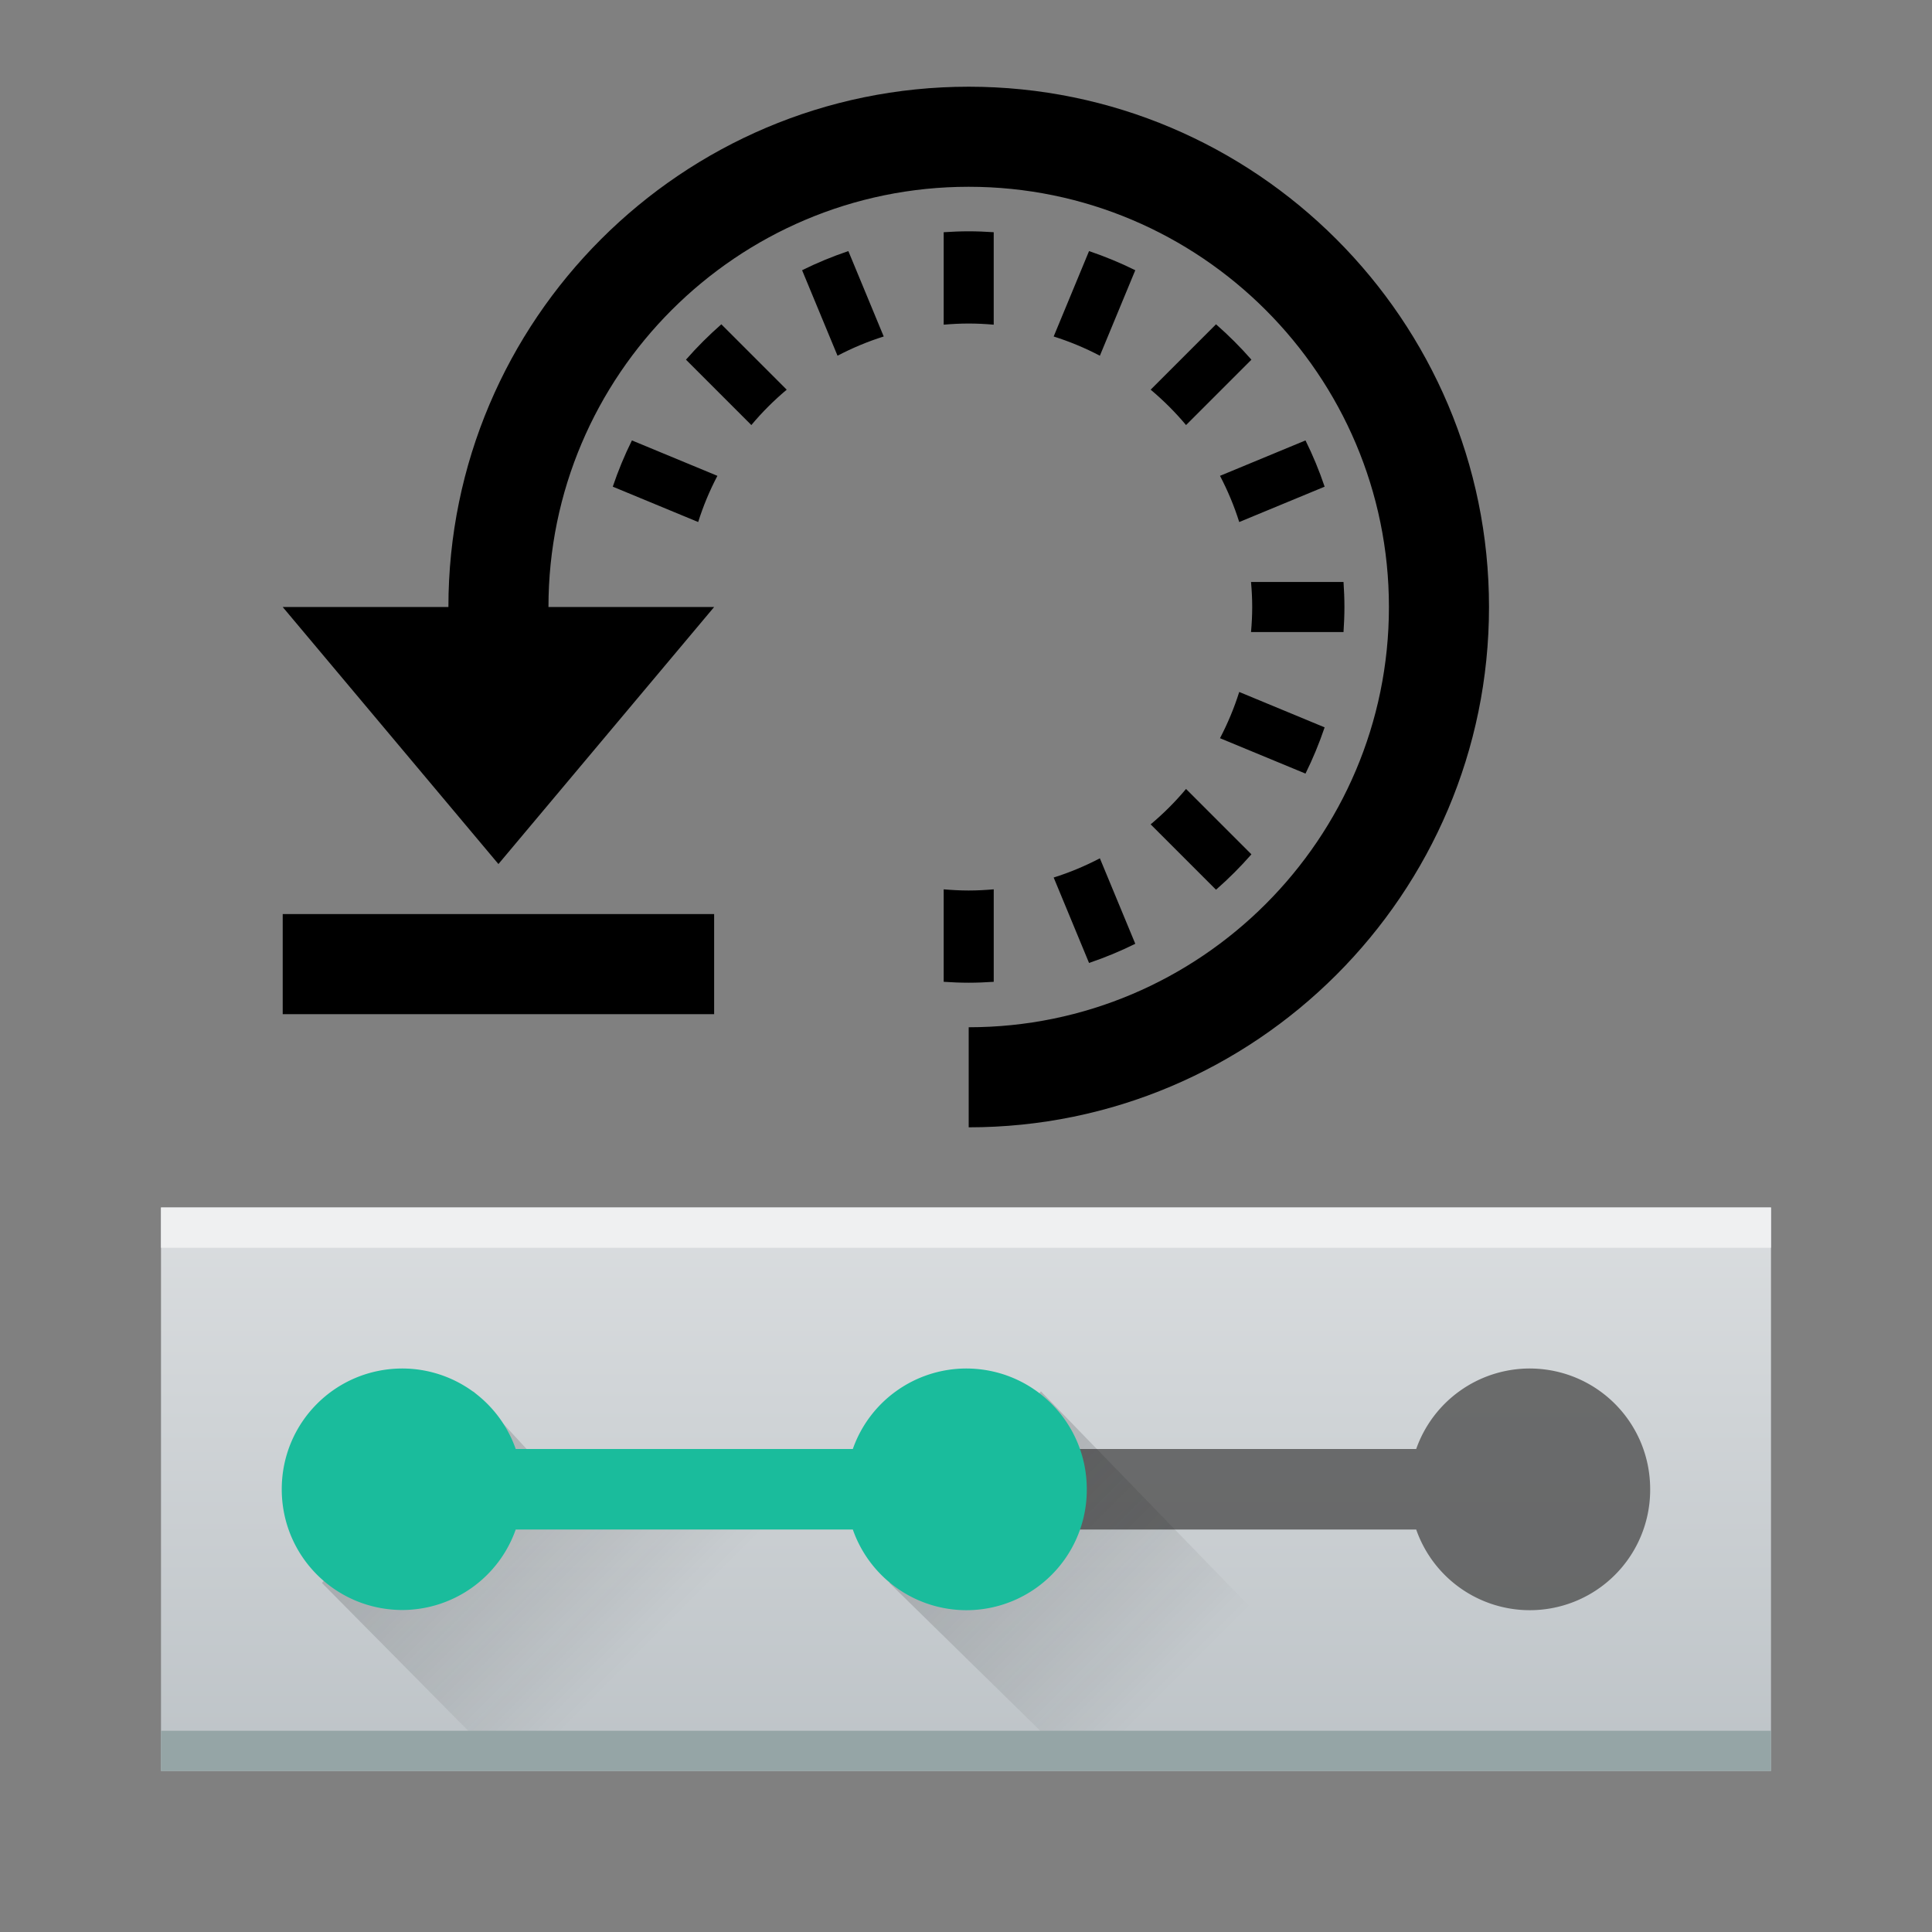 <?xml version="1.0" encoding="UTF-8" standalone="no"?>
<svg
   height="48"
   width="48"
   version="1.1"
   id="svg16"
   sodipodi:docname="logo.svg"
   inkscape:version="1.3.2 (091e20ef0f, 2023-11-25)"
   inkscape:export-filename="logo.png"
   inkscape:export-xdpi="256"
   inkscape:export-ydpi="256"
   xmlns:inkscape="http://www.inkscape.org/namespaces/inkscape"
   xmlns:sodipodi="http://sodipodi.sourceforge.net/DTD/sodipodi-0.dtd"
   xmlns:xlink="http://www.w3.org/1999/xlink"
   xmlns="http://www.w3.org/2000/svg"
   xmlns:svg="http://www.w3.org/2000/svg">
  <rect width="100%" height="100%" fill="#808080" stroke="none"/>
  <defs
     id="defs16" />
  <sodipodi:namedview
     id="namedview16"
     pagecolor="#ffffff"
     bordercolor="#000000"
     borderopacity="0.25"
     inkscape:showpageshadow="2"
     inkscape:pageopacity="0.0"
     inkscape:pagecheckerboard="0"
     inkscape:deskcolor="#d1d1d1"
     inkscape:zoom="11.844039"
     inkscape:cx="18.025945"
     inkscape:cy="28.9175"
     inkscape:window-width="1307"
     inkscape:window-height="943"
     inkscape:window-x="0"
     inkscape:window-y="0"
     inkscape:window-maximized="0"
     inkscape:current-layer="svg16" />
  <linearGradient
     id="c"
     gradientUnits="userSpaceOnUse"
     x1="10"
     x2="34"
     xlink:href="#a"
     y1="10"
     y2="34" />
  <linearGradient
     id="d"
     gradientTransform="translate(384.57 499.8)"
     gradientUnits="userSpaceOnUse"
     x2="0"
     y1="20"
     y2="44">
    <stop
       offset="0"
       stop-color="#eff0f1"
       id="stop1" />
    <stop
       offset="1"
       stop-color="#bdc3c7"
       id="stop2" />
  </linearGradient>
  <linearGradient
     id="a"
     gradientTransform="translate(384.57 500.8)"
     gradientUnits="userSpaceOnUse"
     x1="10"
     x2="15"
     y1="36"
     y2="41">
    <stop
       offset="0"
       stop-color="#292c2f"
       id="stop3" />
    <stop
       offset="1"
       stop-opacity="0"
       id="stop4" />
  </linearGradient>
  <linearGradient
     id="e"
     gradientTransform="translate(398.67 500.8)"
     gradientUnits="userSpaceOnUse"
     x1="9.905"
     x2="14.905"
     xlink:href="#a"
     y1="36"
     y2="41" />
  <linearGradient
     id="b"
     gradientTransform="matrix(1,0,0,1.083,1.351,-7.262)"
     gradientUnits="userSpaceOnUse"
     x1="25.07"
     x2="25"
     y1="33.844"
     y2="10">
    <stop
       offset="0"
       stop-color="#1abc9c"
       id="stop5" />
    <stop
       offset="1"
       stop-color="#2980b9"
       id="stop6" />
  </linearGradient>
  <path
     d="M24 34c-1.662 0-3 1.338-3 3s1.338 3 3 3a2.993 2.993 0 0 0 2.813-2h8.375a2.99 2.99 0 0 0 5.813-1c0-1.662-1.338-3-3-3a2.993 2.993 0 0 0-2.813 2h-8.375A2.99 2.99 0 0 0 24 34"
     fill="#232629"
     opacity=".2"
     id="path8" />
  <path
     d="M388.57 529.8v14h40v-14z"
     fill="url(#d)"
     transform="translate(-384.57 -499.8)"
     id="path9" />
  <path
     d="M26.81 38h8.375a2.99 2.99 0 0 0 5.813-1c0-1.662-1.338-3-3-3a2.993 2.993 0 0 0-2.813 2H26.81c.188 1 .188 1 0 2"
     fill="#4d4d4d"
     opacity=".779"
     id="path10" />
  <path
     d="M406.67 539.13l4.762 4.667h8.143l-9.143-9.429z"
     fill="url(#e)"
     opacity=".2"
     transform="translate(-384.57 -499.8)"
     id="path11" />
  <path
     d="M392.57 539.13l4.619 4.667h13.381l-4.867-6.937-7.133-.067-2.238-2.425z"
     fill="url(#a)"
     opacity=".2"
     transform="translate(-384.57 -499.8)"
     id="path12" />
  <path
     d="M10 34c-1.662 0-3 1.338-3 3s1.338 3 3 3a2.993 2.993 0 0 0 2.813-2h8.375a2.99 2.99 0 0 0 5.813-1c0-1.662-1.338-3-3-3a2.993 2.993 0 0 0-2.813 2h-8.375A2.99 2.99 0 0 0 10 34"
     fill="#1abc9c"
     id="path13" />
  <path
     d="M4 43h40v1H4z"
     fill="#95a5a6"
     id="path14" />
  <path
     d="M4 30h40v1H4z"
     fill="#eff0f1"
     id="path15" />
  <g
     id="g1"
     transform="matrix(0.333,0,0,0.333,5.359,-1.569)">
    <path
       d="m 5,72.91 h 32.188 v 7.468 H 5 Z M 56.181,11.181 c -21.405,0 -38.819,17.414 -38.819,38.82 H 5 L 21.094,69.177 37.187,50.001 h -12.36 c 0,-17.289 14.065,-31.354 31.353,-31.354 17.287,0 31.353,14.065 31.353,31.354 0,17.286 -14.065,31.353 -31.353,31.353 V 88.82 C 77.586,88.819 95,71.405 95,50.001 95,28.595 77.586,11.181 56.181,11.181 Z m -21.095,20.366 4.878,4.878 c 0.8,-0.956 1.684,-1.84 2.639,-2.64 l -4.877,-4.878 c -0.936,0.821 -1.819,1.702 -2.64,2.64 z m 33.523,-6.674 c -1.11,-0.55 -2.262,-1.025 -3.45,-1.428 l -2.639,6.372 c 1.198,0.377 2.351,0.86 3.447,1.435 z m 6.024,4.034 -4.877,4.878 c 0.955,0.801 1.84,1.685 2.641,2.64 l 4.877,-4.877 C 76.453,30.61 75.571,29.729 74.633,28.907 Z m -10e-4,42.186 c 0.938,-0.821 1.82,-1.702 2.642,-2.641 l -4.878,-4.877 c -0.801,0.956 -1.685,1.839 -2.641,2.641 z m 9.581,-21.092 c 0,-0.629 -0.028,-1.25 -0.068,-1.868 h -6.901 c 0.055,0.616 0.088,1.238 0.088,1.868 0,0.629 -0.033,1.25 -0.088,1.865 h 6.901 c 0.04,-0.616 0.068,-1.238 0.068,-1.865 z M 74.93,40.213 c 0.573,1.098 1.058,2.248 1.434,3.447 l 6.372,-2.638 c -0.401,-1.188 -0.877,-2.341 -1.428,-3.451 z m -16.882,30.85 c -0.616,0.054 -1.238,0.088 -1.868,0.088 -0.629,0 -1.251,-0.034 -1.866,-0.087 v 6.899 c 0.617,0.04 1.238,0.068 1.866,0.068 0.628,0 1.251,-0.028 1.868,-0.068 z m 7.111,5.493 c 1.188,-0.402 2.341,-0.878 3.45,-1.43 l -2.642,-6.377 c -1.097,0.572 -2.248,1.058 -3.447,1.433 z m 9.771,-16.768 6.378,2.64 c 0.55,-1.108 1.026,-2.261 1.428,-3.449 l -6.372,-2.641 c -0.377,1.201 -0.861,2.351 -1.434,3.45 z m -31.18,-34.915 2.643,6.378 c 1.097,-0.573 2.248,-1.058 3.447,-1.434 l -2.639,-6.372 c -1.187,0.402 -2.34,0.877 -3.451,1.428 z m -14.125,16.148 6.372,2.639 c 0.376,-1.199 0.86,-2.35 1.434,-3.447 l -6.378,-2.642 c -0.551,1.111 -1.027,2.263 -1.428,3.45 z M 58.047,28.936 v -6.899 c -0.617,-0.04 -1.239,-0.068 -1.867,-0.068 -0.628,0 -1.249,0.028 -1.866,0.068 v 6.899 c 0.615,-0.054 1.237,-0.086 1.866,-0.086 0.63,0 1.251,0.032 1.867,0.086 z"
       id="path1" />
  </g>
</svg>
